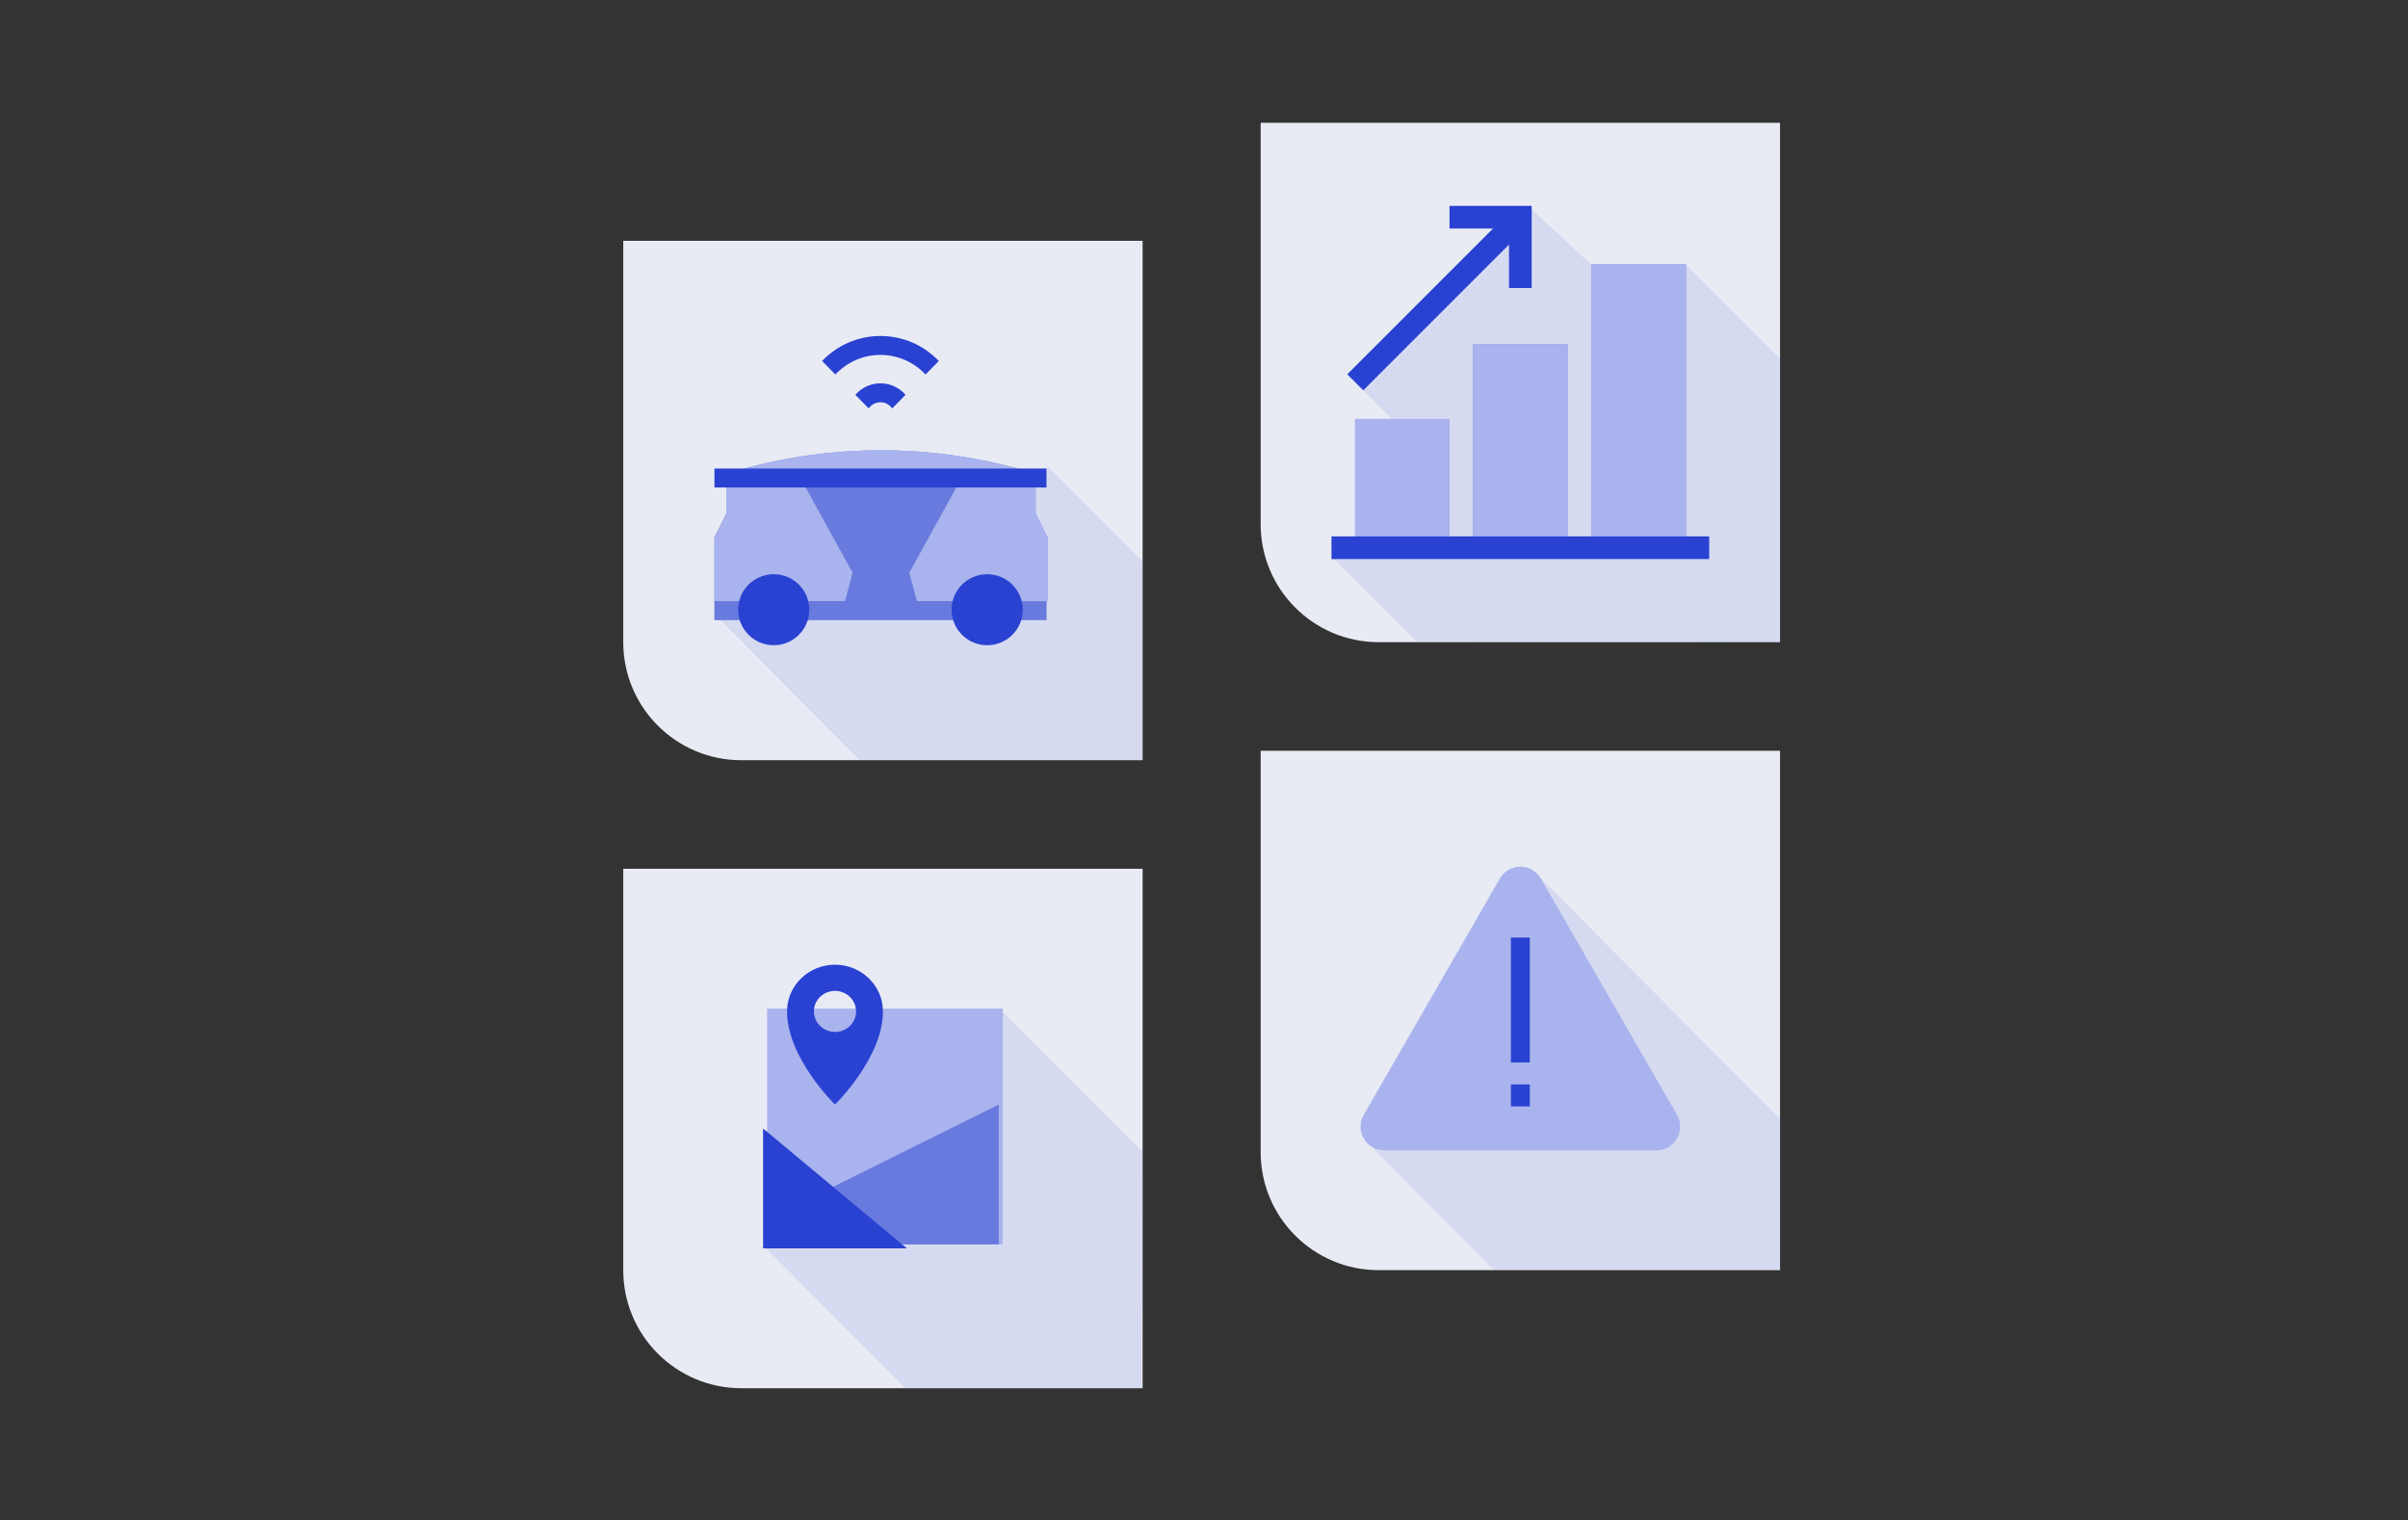 <?xml version="1.0" encoding="UTF-8"?>
<svg width="510px" height="322px" viewBox="0 0 510 322" version="1.1" xmlns="http://www.w3.org/2000/svg" xmlns:xlink="http://www.w3.org/1999/xlink">
    <rect x="0" y="0" width="510" height="322" fill="#333333" stroke="none"/>
    <title>Insurability Sufficiency Framework™ (ISF) 2@3x</title>
    <defs>
        <rect id="path-1" x="0" y="0" width="510" height="322"></rect>
    </defs>
    <g id="---00-Pictures" stroke="none" stroke-width="1" fill="none" fill-rule="evenodd">
        <g id="Insurability-Sufficiency-Framework™@3x">
            <mask id="mask-2" fill="white">
                <use xlink:href="#path-1"></use>
            </mask>
            <use id="Mask" fill-opacity="0" fill="#FFFFFF" xlink:href="#path-1"></use>
            <g mask="url(#mask-2)">
                <g transform="translate(39, -13)">
                    <rect id="Rectangle" fill="#FFFFFF" fill-rule="nonzero" opacity="0" x="0" y="0" width="432" height="347"></rect>
                    <g id="02-2-04-ride-hail-robotaxis" stroke-width="1" fill="none" fill-rule="evenodd" transform="translate(93, 64)">
                        <g id="bg" fill="#E9EBF4" fill-rule="nonzero">
                            <g id="подложка">
                                <path d="M0,0 L110,0 L110,110 L25,110 C11.193,110 0,98.807 0,85 L0,0 Z" id="Path"></path>
                            </g>
                        </g>
                        <g id="shadow" opacity="0.1" transform="translate(20.153, 47.863)" fill="#2942D1" fill-rule="nonzero">
                            <polygon id="Path" points="0 32.071 29.949 62.137 89.847 62.137 89.847 20.044 69.881 0"></polygon>
                        </g>
                        <g id="Слой_1" transform="translate(19.313, 20.153)" fill-rule="nonzero">
                            <polygon id="Path" fill="#2942D1" points="60.277 56.153 60.277 30.169 10.046 30.169 10.046 56.153 0 56.153 0 60.164 10.046 60.164 60.277 60.164 70.323 60.164 70.323 56.153"></polygon>
                            <polygon id="Path" fill="#FFFFFF" opacity="0.3" points="60.277 56.153 60.277 30.169 10.046 30.169 10.046 56.153 0 56.153 0 60.164 10.046 60.164 60.277 60.164 70.323 60.164 70.323 56.153"></polygon>
                            <polygon id="Path" fill="#2942D1" points="27.674 56.153 29.278 50.136 18.226 30.082 2.512 30.082 2.512 37.602 0 42.616 0 56.153"></polygon>
                            <polygon id="Path" fill="#FFFFFF" opacity="0.6" points="27.674 56.153 29.278 50.136 18.226 30.082 2.512 30.082 2.512 37.602 0 42.616 0 56.153"></polygon>
                            <polygon id="Path" fill="#2942D1" points="42.861 56.153 41.255 50.136 52.308 30.082 68.023 30.082 68.023 37.602 70.534 42.616 70.534 56.153"></polygon>
                            <polygon id="Path" fill="#FFFFFF" opacity="0.6" points="42.861 56.153 41.255 50.136 52.308 30.082 68.023 30.082 68.023 37.602 70.534 42.616 70.534 56.153"></polygon>
                            <g id="self2" transform="translate(22.804, 0)" fill="#2942D1">
                                <path d="M12.358,10.027 C10.315,10.028 8.374,10.918 7.042,12.464 L9.874,15.345 C10.435,14.527 11.364,14.038 12.358,14.038 C13.351,14.038 14.28,14.527 14.841,15.345 L17.673,12.464 C16.341,10.918 14.4,10.028 12.358,10.027 Z" id="Path"></path>
                                <path d="M12.358,0 C7.684,-0.001 3.216,1.915 0,5.299 L2.814,8.161 C5.279,5.515 8.737,4.011 12.358,4.011 C15.979,4.011 19.436,5.515 21.902,8.161 L24.715,5.299 C21.499,1.915 17.031,-0.001 12.358,0 L12.358,0 Z" id="Path"></path>
                            </g>
                            <path d="M65.407,28.409 L65.407,30.084 L5.13,30.084 L5.13,28.409 C24.83,22.807 45.706,22.807 65.407,28.409 L65.407,28.409 Z" id="Path" fill="#2942D1"></path>
                            <path d="M65.407,28.409 L65.407,30.084 L5.13,30.084 L5.13,28.409 C24.83,22.807 45.706,22.807 65.407,28.409 L65.407,28.409 Z" id="Path" fill="#FFFFFF" opacity="0.6"></path>
                            <rect id="Rectangle" fill="#2942D1" x="0" y="28.076" width="70.323" height="4.011"></rect>
                            <ellipse id="Oval" fill="#2942D1" cx="12.558" cy="57.976" rx="7.535" ry="7.52"></ellipse>
                            <ellipse id="Oval" fill="#2942D1" cx="57.765" cy="57.976" rx="7.535" ry="7.52"></ellipse>
                        </g>
                        <g id="Слой_4">
                            <rect id="Rectangle" x="0" y="0" width="110" height="110"></rect>
                        </g>
                    </g>
                    <g id="02-3-04-increase-adoption" stroke-width="1" fill="none" fill-rule="evenodd" transform="translate(228, 39)">
                        <g id="bg" fill="#E9EBF4" fill-rule="nonzero">
                            <g id="подложка">
                                <path d="M0,0 L110,0 L110,110 L25,110 C11.193,110 0,98.807 0,85 L0,0 Z" id="Path"></path>
                            </g>
                        </g>
                        <g id="shadow" opacity="0.1" transform="translate(15, 17.992)" fill="#2942D1" fill-rule="nonzero">
                            <polygon id="Path" points="75.066 12.008 55 12.008 42.016 0 3.481 35.434 25 56.953 0 73.894 17.959 91.853 94.98 92.008 94.98 31.922"></polygon>
                        </g>
                        <g id="Слой_1" transform="translate(15, 20)">
                            <rect id="Rectangle" fill="#2942D1" fill-rule="nonzero" x="5" y="42.727" width="20" height="27.273"></rect>
                            <rect id="Rectangle" fill="#FFFFFF" fill-rule="nonzero" opacity="0.6" x="5" y="42.727" width="20" height="27.273"></rect>
                            <rect id="Rectangle" fill="#2942D1" fill-rule="nonzero" x="30" y="26.853" width="20" height="43.147"></rect>
                            <rect id="Rectangle" fill="#FFFFFF" fill-rule="nonzero" opacity="0.6" x="30" y="26.853" width="20" height="43.147"></rect>
                            <rect id="Rectangle" fill="#2942D1" fill-rule="nonzero" x="55" y="10" width="20.066" height="60"></rect>
                            <rect id="Rectangle" fill="#FFFFFF" fill-rule="nonzero" opacity="0.6" x="55" y="10" width="20.066" height="60"></rect>
                            <line x1="0" y1="70" x2="80" y2="70" id="Path" stroke="#2942D1" stroke-width="4.8"></line>
                            <line x1="5.039" y1="34.961" x2="38.429" y2="1.571" id="Path" stroke="#2942D1" stroke-width="4.8"></line>
                            <polyline id="Path" stroke="#2942D1" stroke-width="4.8" points="25 0 40 0 40 15"></polyline>
                        </g>
                        <g id="Слой_4">
                            <rect id="Rectangle" x="0" y="0" width="110" height="110"></rect>
                        </g>
                    </g>
                    <g id="0-78" stroke-width="1" fill="none" fill-rule="evenodd" transform="translate(228, 172)">
                        <g id="подложка" fill="#E9EBF4" fill-rule="nonzero">
                            <path d="M0,0 L110,0 L110,110 L25,110 C11.193,110 0,98.807 0,85 L0,0 Z" id="Path"></path>
                        </g>
                        <g id="shadow" opacity="0.1" transform="translate(22, 27.077)" fill="#2942D1" fill-rule="nonzero">
                            <polygon id="Path" points="88 82.864 88 50.894 37.412 0 0 55.332 27.425 82.923"></polygon>
                        </g>
                        <g id="Слой_1" transform="translate(21.154, 24.538)" fill-rule="nonzero">
                            <path d="M29.519,2.503 L0.669,52.567 C-0.223,54.116 -0.223,56.025 0.669,57.574 C1.562,59.123 3.212,60.077 4.997,60.077 L62.695,60.077 C64.481,60.077 66.13,59.123 67.023,57.574 C67.915,56.025 67.915,54.116 67.023,52.567 L38.174,2.503 C37.281,0.954 35.631,0 33.846,0 C32.061,0 30.411,0.954 29.519,2.503 Z" id="Path" fill="#A9B3ED"></path>
                            <rect id="Rectangle" fill="#2942D1" x="31.847" y="15.019" width="3.997" height="26.463"></rect>
                            <rect id="Rectangle" fill="#2942D1" x="31.847" y="46.131" width="3.997" height="4.649"></rect>
                        </g>
                    </g>
                    <g id="0-79" stroke-width="1" fill="none" fill-rule="evenodd" transform="translate(93, 197)">
                        <g id="подложка-link" fill="#E9EBF4" fill-rule="nonzero">
                            <g id="подложка">
                                <path d="M0,0 L110,0 L110,110 L25,110 C11.193,110 0,98.807 0,85 L0,0 Z" id="Path"></path>
                            </g>
                        </g>
                        <polygon id="Path" fill="#2942D1" fill-rule="nonzero" opacity="0.1" points="109.769 110 59.811 110 29.615 79.771 79.711 29.615 110 59.94"></polygon>
                        <rect id="Rectangle" fill="#A9B3ED" fill-rule="nonzero" x="30.462" y="29.615" width="49.923" height="49.923"></rect>
                        <polygon id="Path" fill="#697ADF" fill-rule="nonzero" points="39.769 69.667 79.538 49.923 79.538 79.538 49.644 79.538"></polygon>
                        <polygon id="Path" fill="#2942D1" fill-rule="nonzero" points="49.671 80.385 60.077 80.385 29.615 55 29.615 80.385"></polygon>
                        <path d="M44.846,20.308 C42.153,20.308 39.571,21.35 37.666,23.205 C35.762,25.061 34.692,27.577 34.692,30.201 C34.692,40.062 44.846,49.923 44.846,49.923 C44.846,49.923 55,40.062 55,30.201 C55,24.737 50.454,20.308 44.846,20.308 Z M44.846,34.555 C43.039,34.555 41.41,33.494 40.718,31.867 C40.026,30.24 40.409,28.368 41.687,27.122 C42.964,25.877 44.886,25.505 46.556,26.179 C48.226,26.852 49.315,28.44 49.315,30.201 C49.315,32.605 47.314,34.555 44.846,34.555 Z" id="Shape" fill="#2942D1" fill-rule="nonzero"></path>
                        <polygon id="Path" points="0 109.864 110 110 110 0 0 0"></polygon>
                    </g>
                </g>
            </g>
        </g>
    </g>
</svg>